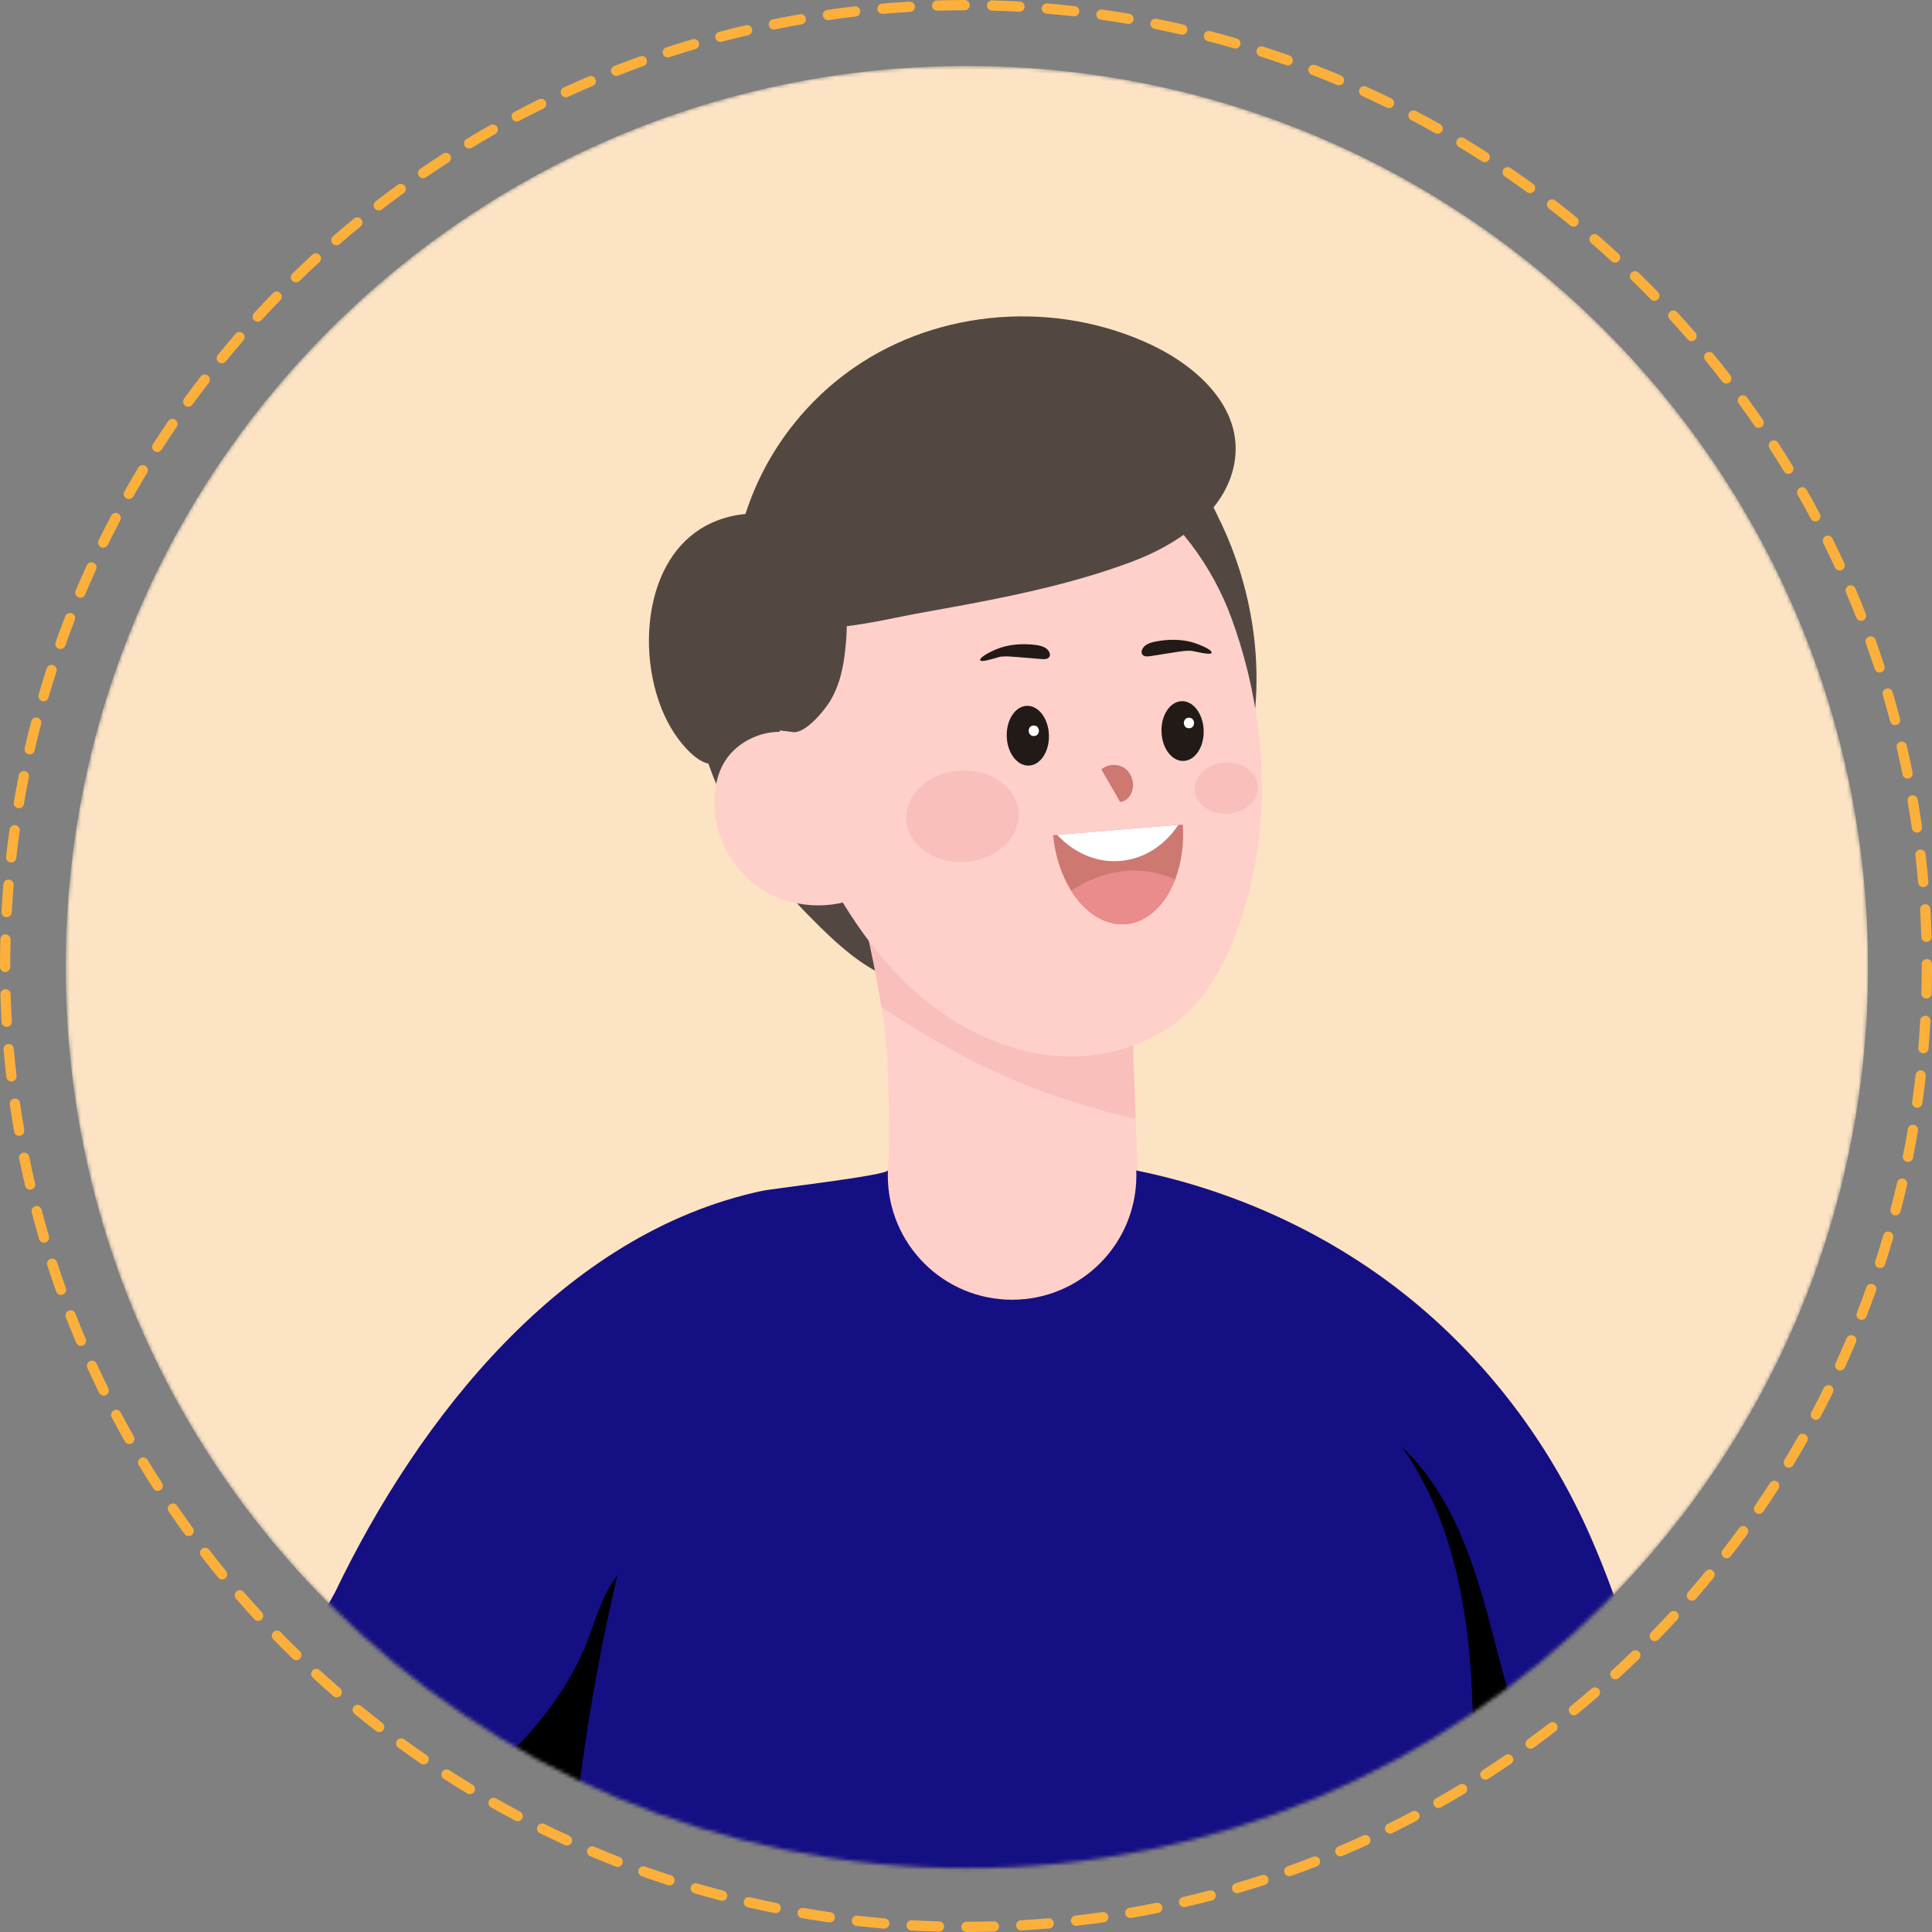 <svg width="512" height="512" viewBox="0 0 512 512" fill="none" xmlns="http://www.w3.org/2000/svg">
<rect x="0" y="0" width="512" height="512" fill="#808080" stroke="none"/>
<mask id="mask0" mask-type="alpha" maskUnits="userSpaceOnUse" x="17" y="17" width="479" height="479">
<path fill-rule="evenodd" clip-rule="evenodd" d="M495.057 256.291C495.057 388.193 388.129 495.111 256.238 495.111C124.337 495.111 17.419 388.193 17.419 256.291C17.419 124.401 124.337 17.472 256.238 17.472C388.129 17.472 495.057 124.401 495.057 256.291" fill="white"/>
</mask>
<g mask="url(#mask0)">
<path fill-rule="evenodd" clip-rule="evenodd" d="M495.057 256.291C495.057 388.193 388.129 495.111 256.238 495.111C124.337 495.111 17.419 388.193 17.419 256.291C17.419 124.401 124.337 17.472 256.238 17.472C388.129 17.472 495.057 124.401 495.057 256.291" fill="#FCE3C3"/>
<path fill-rule="evenodd" clip-rule="evenodd" d="M600.119 825.676C594.261 810.998 588.392 796.32 582.533 781.632C576.906 767.554 571.996 755.416 564.599 742.15C561.554 736.702 557.413 729.569 553.968 724.153C537.498 693.859 521.029 663.565 504.549 633.272C494.128 614.105 483.707 594.938 473.286 575.771C466.437 563.18 459.578 550.546 454.362 537.206C447.903 520.663 444.046 503.235 440.559 485.818C437.977 473.015 435.575 460.139 432.993 447.316C425.48 450.656 417.978 454.028 410.518 457.505C394.523 464.965 378.612 472.741 362.533 480.086C374.713 515.648 388.022 550.662 406.366 583.411C439.126 641.933 487.701 688.021 527.299 742.15C528.732 744.11 528.099 749.989 528.236 752.486C528.668 760.589 527.994 768.671 528.984 776.742C529.986 784.909 531.882 792.959 534.622 800.703C535.865 804.212 539.247 807.436 542.83 804.286C543.157 804.086 543.462 803.843 543.747 803.517C547.298 799.755 547.319 794.602 547.087 789.756C546.834 784.224 547.119 778.987 549.531 773.918C550.185 772.549 551.291 771.253 552.777 770.968C553.683 770.779 554.621 771.01 555.506 771.295C558.456 772.306 560.69 774.14 562.492 776.405C563.44 777.585 564.283 778.892 565.031 780.262C565.758 781.558 566.412 782.896 567.044 784.245C567.824 785.931 568.561 787.617 569.341 789.208C569.488 789.545 569.646 789.861 569.815 790.177C569.952 790.462 570.11 790.757 570.247 791.052C571.195 792.927 572.144 794.792 573.092 796.678C574.81 800.092 576.527 803.506 578.255 806.931C579.751 809.902 581.258 812.884 582.754 815.866C585.389 821.071 588.202 826.909 592.912 830.597C596.431 833.357 602.048 830.523 600.119 825.676" fill="#FFCFCA"/>
<path fill-rule="evenodd" clip-rule="evenodd" d="M160.616 356.666C108.058 356.655 57.723 522.633 56.438 524.782C55.342 526.626 -49.216 680.571 -49.522 680.94C-49.522 680.94 -85.01 716.649 -93.682 727.387C-99.53 734.668 -105.641 742.191 -109.382 750.789C-113.344 759.893 -115.767 769.492 -118.36 779.049C-118.77 780.545 -119.181 782.084 -119.002 783.622C-118.665 786.393 -115.62 788.806 -112.838 787.542C-106.801 784.834 -104.725 776.921 -102.955 771.168C-101.311 765.804 -99.962 760.314 -97.433 755.288C-94.957 750.336 -91.216 746.701 -86.78 743.413C-83.588 741.032 -80.511 738.556 -77.245 736.248C-76.012 735.363 -74.705 734.478 -73.335 733.782C-71.481 732.824 -69.5 732.191 -67.413 732.349C-65.675 732.486 -63.146 733.319 -62.124 734.857C-61.007 736.522 -62.229 738.492 -62.925 740.041C-63.778 741.885 -65.001 743.519 -66.265 745.11C-68.425 747.797 -70.943 750.452 -72.25 753.666C-72.482 754.214 -72.671 754.772 -72.819 755.352C-74.41 761.505 -69.753 770.388 -62.872 764.814C-61.386 763.623 -60.238 762.085 -59.079 760.588C-53.536 753.455 -46.445 747.459 -42.283 739.399C-39.617 734.267 -37.541 728.872 -35.487 723.488C-31.63 713.436 -29.965 707.377 -29.228 702.562L-29.217 702.54L-29.101 702.351C-28.279 701.708 66.922 616.359 123.02 539.882C136.17 521.959 168.392 451.456 183.987 400.289C187.201 389.741 170.426 366.844 160.616 356.666" fill="#FFCFCA"/>
<path fill-rule="evenodd" clip-rule="evenodd" d="M236.394 238.336C252.284 246.45 268.468 253.963 284.758 261.265C289.658 263.456 294.61 265.659 299.868 266.754L301.891 321.968C300.933 322.6 299.911 323.127 298.857 323.57C294.041 335.792 282.145 344.443 268.205 344.443C253.211 344.443 240.567 334.423 236.584 320.714C236.278 320.619 235.983 320.524 235.677 320.44C235.677 319.155 235.667 317.869 235.667 316.584C235.403 314.929 235.266 313.233 235.266 311.505C235.266 309.882 235.393 308.291 235.625 306.721C235.614 304.508 235.604 302.285 235.593 300.062C235.561 291.569 235.519 283.066 234.634 274.615C234.36 272.023 234.023 269.441 233.602 266.87C232.611 260.474 231.262 254.131 229.914 247.788C228.797 242.572 227.69 237.346 226.573 232.141C229.692 234.975 232.622 236.408 236.394 238.336" fill="#FFCFCA"/>
<path fill-rule="evenodd" clip-rule="evenodd" d="M332.691 187.157C331.005 207.82 321.985 227.904 307.234 242.466C300.479 249.125 292.535 254.657 283.705 258.092C274 261.864 263.421 263.044 253.032 262.507C246.889 262.18 240.703 261.253 235.077 258.808C228.323 255.869 222.675 250.895 217.417 245.743C208.429 236.923 200.147 227.271 193.993 216.281C187.85 205.302 183.899 192.91 183.941 180.319C183.952 176.051 184.436 171.71 186.091 167.769C188.293 162.522 192.392 158.328 196.596 154.503C210.494 141.838 226.795 131.47 244.908 126.443C263.642 121.249 283.431 121.944 302.85 122.692C307.771 122.871 312.26 123.841 316.211 126.928C319.435 129.447 321.206 133.714 322.976 137.307C327.844 147.212 331.047 157.949 332.343 168.918C333.06 174.966 333.186 181.088 332.691 187.157" fill="#534741"/>
<path fill-rule="evenodd" clip-rule="evenodd" d="M300.954 296.49C282.777 292.433 265.181 285.795 249.101 276.459C243.98 273.498 238.67 270.316 233.602 266.87C232.611 260.474 231.262 254.131 229.914 247.788C228.797 242.572 227.69 237.346 226.573 232.141C229.692 234.975 232.622 236.408 236.394 238.336C252.284 246.45 268.468 253.963 284.758 261.265C289.658 263.456 294.61 265.659 299.868 266.754L300.954 296.49" fill="#F9BFBB"/>
<path fill-rule="evenodd" clip-rule="evenodd" d="M330.524 177.431C329.386 172.837 327.996 168.306 326.383 163.901C321.315 150.003 311.916 137.211 299.409 128.75C275.374 112.523 241.804 116.496 222.426 137.854C217.832 142.912 214.102 148.707 211.468 154.934C204.945 170.223 204.598 186.672 208.159 202.509C211.278 216.523 217.453 230.052 225.06 241.917C229.749 249.198 235.176 256.068 241.614 261.99C245.291 265.372 249.359 268.438 253.689 271.03C262.382 276.257 272.192 279.618 282.371 279.955C291.569 280.25 300.937 277.827 308.703 272.99C317.459 267.521 322.748 259.113 326.552 249.883C335.888 227.133 336.446 201.234 330.524 177.431" fill="#FFCFCA"/>
<path fill-rule="evenodd" clip-rule="evenodd" d="M229.282 237.061C220.537 241.434 209.473 240.802 201.349 235.333C194.489 230.728 190.011 222.826 189.379 214.607C189.274 213.111 189.284 211.614 189.432 210.108C189.695 207.484 190.37 204.881 191.613 202.563C194.732 196.842 201.507 193.47 207.987 193.986C214.489 194.524 220.463 198.717 223.561 204.449L229.282 237.061" fill="#FFCFCA"/>
<path fill-rule="evenodd" clip-rule="evenodd" d="M256.69 160.1C271.367 157.339 286.077 154.062 299.975 148.857C311.271 144.642 323.768 136.518 326.792 124.306C330.574 109.017 317.73 97.3 304.938 91.304C279.976 79.608 249.114 81.674 226.322 97.437C212.487 106.994 202.077 121.229 197.293 137.108C194.553 146.223 193.415 160.005 204.142 164.23C216.607 169.151 232.023 164.536 244.677 162.292C248.66 161.575 252.675 160.859 256.69 160.1" fill="#534741"/>
<path fill-rule="evenodd" clip-rule="evenodd" d="M172.405 163.303C173.68 153.851 177.853 145.116 185.555 140.216C196.735 133.104 213.657 135.106 220.454 147.276C224.89 155.221 224.963 165.347 223.752 174.145C223.193 178.255 222.108 182.364 219.906 185.925C218.43 188.317 213.436 194.492 210.106 194.007C208.989 193.839 207.83 193.691 206.871 193.617C206.682 193.596 206.492 193.586 206.302 193.586C202.889 193.596 199.706 194.46 196.756 196.167C194.554 197.358 192.784 198.981 191.456 201.035C187.262 205.619 180.951 197.706 178.727 194.366C173.354 186.273 170.909 174.303 172.405 163.303" fill="#534741"/>
<path fill-rule="evenodd" clip-rule="evenodd" d="M390.784 506.773C390.647 506.826 390.521 506.899 390.384 506.952C394.409 574.188 396.759 708.271 401.901 764.875C323.432 760.039 207.273 764.443 138.277 756.056C136.412 721.558 138.256 639.981 147.761 532.03C148.688 521.43 149.763 510.545 150.995 499.418C151.038 499.07 151.069 498.733 151.111 498.375L150.964 498.28C140.743 491.294 129.342 485.014 117.91 478.84C101.988 470.241 86.014 461.865 73.012 452.118C71.874 451.254 88.111 423.384 88.817 421.919C110.966 375.788 149.215 326.897 201.868 315.612C204.966 314.948 235.249 311.503 235.301 310.133C235.291 310.586 235.28 311.039 235.28 311.503C235.28 329.7 250.021 344.441 268.219 344.441C286.405 344.441 301.147 329.7 301.147 311.503C301.147 311.06 301.136 310.617 301.115 310.185C328.732 315.802 355.085 328.267 376.465 346.454C395.895 362.975 411.352 383.986 421.552 407.336C423.449 411.656 425.198 416.039 426.852 420.465C433.691 438.862 439.012 457.776 444.744 476.521C437.853 481.611 430.256 486.51 422.237 491.136C412.237 496.9 401.564 502.21 390.784 506.773" fill="#150F84"/>
<path fill-rule="evenodd" clip-rule="evenodd" d="M389.92 444.976C391.131 465.555 389.667 486.207 390.784 506.775C401.563 502.202 412.226 496.902 422.237 491.138C417.4 486.081 413.206 480.391 409.813 474.237C401.7 459.528 398.349 442.763 393.871 426.579C389.382 410.383 383.576 394.957 371.448 383.314C384.051 401.048 388.634 423.281 389.92 444.976" fill="black"/>
<path fill-rule="evenodd" clip-rule="evenodd" d="M265.258 174.017C266.564 173.88 267.871 173.986 269.177 174.091C271.475 174.281 273.782 174.47 276.09 174.66C276.848 174.723 277.807 174.681 278.144 173.986C278.302 173.649 278.25 173.238 278.102 172.89C277.544 171.552 275.911 171.109 274.478 170.92C270.937 170.477 267.186 170.719 263.867 172.121C263.214 172.395 259.505 174.091 259.768 174.966C260 175.735 264.52 174.091 265.258 174.017" fill="#211A17"/>
<path fill-rule="evenodd" clip-rule="evenodd" d="M315.526 172.458C314.22 172.416 312.924 172.616 311.628 172.816C309.341 173.174 307.055 173.532 304.779 173.891C304.02 174.007 303.061 174.038 302.682 173.374C302.492 173.037 302.513 172.626 302.629 172.268C303.093 170.898 304.694 170.329 306.106 170.045C309.605 169.339 313.366 169.307 316.78 170.466C317.444 170.688 321.279 172.11 321.079 172.995C320.9 173.785 316.274 172.479 315.526 172.458" fill="#211A17"/>
<path fill-rule="evenodd" clip-rule="evenodd" d="M311.43 233.067C308.848 239.789 304.096 244.426 298.332 244.9C292.779 245.363 287.511 241.855 283.865 236.038C281.368 232.045 279.629 226.976 279.081 221.339L280.167 221.244L312.262 218.6L313.453 218.505C313.822 223.836 313.052 228.863 311.43 233.067" fill="#CE7872"/>
<path fill-rule="evenodd" clip-rule="evenodd" d="M312.264 218.6C308.703 223.995 303.245 227.63 296.891 228.157C290.537 228.684 284.573 225.986 280.169 221.245L312.264 218.6" fill="white"/>
<path fill-rule="evenodd" clip-rule="evenodd" d="M311.432 233.065C308.85 239.787 304.098 244.424 298.334 244.898C292.781 245.361 287.513 241.853 283.867 236.036C285.437 235.004 287.07 234.097 288.788 233.339C293.73 231.137 299.283 230.178 304.625 231.031C307.006 231.411 309.261 232.117 311.432 233.065" fill="#EA8C8B"/>
<path fill-rule="evenodd" clip-rule="evenodd" d="M277.975 194.809C278.112 199.181 275.71 202.806 272.622 202.89C269.535 202.985 266.932 199.519 266.795 195.146C266.669 190.762 269.061 187.148 272.148 187.053C275.235 186.959 277.849 190.436 277.975 194.809" fill="#211A17"/>
<path fill-rule="evenodd" clip-rule="evenodd" d="M273.927 192.266C272.125 192.319 272.21 195.111 274.011 195.059C275.813 195.006 275.729 192.214 273.927 192.266" fill="white"/>
<path fill-rule="evenodd" clip-rule="evenodd" d="M307.807 193.913C307.934 198.286 310.547 201.753 313.634 201.658C316.721 201.563 319.113 197.949 318.987 193.576C318.85 189.193 316.247 185.726 313.16 185.821C310.073 185.916 307.67 189.53 307.807 193.913" fill="#211A17"/>
<path fill-rule="evenodd" clip-rule="evenodd" d="M315.045 190.203C313.254 190.255 313.328 193.048 315.129 192.995C316.931 192.942 316.847 190.139 315.045 190.203" fill="white"/>
<path fill-rule="evenodd" clip-rule="evenodd" d="M298.25 203.744C296.427 202.321 293.593 202.363 291.875 203.912L296.859 212.532C298.25 212.447 299.388 211.288 299.894 209.992C300.747 207.843 300.073 205.166 298.25 203.744" fill="#CE7872"/>
<path fill-rule="evenodd" clip-rule="evenodd" d="M254.226 204.229C246.007 204.798 239.716 210.667 240.18 217.347C240.644 224.028 247.682 228.98 255.901 228.411C264.12 227.842 270.41 221.963 269.947 215.282C269.483 208.602 262.445 203.66 254.226 204.229" fill="#F9BFBB"/>
<path fill-rule="evenodd" clip-rule="evenodd" d="M333.337 208.274C333.084 204.534 329.133 201.752 324.518 202.068C319.902 202.395 316.372 205.693 316.636 209.434C316.899 213.185 320.851 215.966 325.455 215.64C330.07 215.324 333.6 212.026 333.337 208.274" fill="#F9BFBB"/>
<path fill-rule="evenodd" clip-rule="evenodd" d="M163.606 417.484C157.358 444.038 153.133 471.086 150.962 498.282C140.741 491.296 129.34 485.016 117.908 478.841C121.301 476.481 124.599 473.983 127.791 471.339C139.213 461.845 149.171 450.233 154.998 436.567C157.832 429.865 159.107 423.195 163.606 417.484" fill="black"/>
</g>
<path fill-rule="evenodd" clip-rule="evenodd" d="M248.365 2.834C247.638 2.834 247.026 2.255 247.005 1.517C246.984 0.759 247.574 0.137 248.322 0.116C250.746 0.042 253.201 0.011 255.635 0C256.383 0 256.994 0.611 256.994 1.359C256.994 2.107 256.394 2.719 255.635 2.719C253.233 2.729 250.799 2.761 248.407 2.834H248.365ZM270.179 3.109H270.105C267.692 2.972 265.258 2.877 262.877 2.814C262.128 2.793 261.528 2.171 261.549 1.423C261.57 0.664 262.213 0.043 262.95 0.095C265.353 0.158 267.818 0.264 270.252 0.39C271.001 0.432 271.57 1.075 271.538 1.823C271.496 2.55 270.895 3.109 270.179 3.109ZM233.846 3.671C233.15 3.671 232.56 3.144 232.497 2.438C232.434 1.68 232.992 1.026 233.74 0.963C236.175 0.753 238.63 0.573 241.022 0.436C241.801 0.394 242.423 0.974 242.465 1.722C242.507 2.47 241.928 3.113 241.18 3.155C238.809 3.292 236.385 3.461 233.972 3.671H233.846ZM284.666 4.33L284.508 4.319C282.137 4.056 279.713 3.814 277.311 3.613C276.563 3.55 276.015 2.897 276.068 2.149C276.131 1.401 276.795 0.863 277.543 0.905C279.966 1.106 282.411 1.348 284.813 1.622C285.561 1.696 286.099 2.37 286.014 3.118C285.941 3.814 285.351 4.33 284.666 4.33ZM219.411 5.331C218.747 5.331 218.157 4.836 218.062 4.161C217.957 3.424 218.473 2.728 219.211 2.623C221.634 2.275 224.079 1.959 226.46 1.685C227.219 1.601 227.882 2.138 227.967 2.886C228.051 3.634 227.514 4.298 226.776 4.383C224.416 4.657 222.003 4.973 219.6 5.31L219.411 5.331ZM299.058 6.344L298.827 6.322C296.477 5.922 294.064 5.553 291.682 5.216C290.945 5.111 290.429 4.426 290.534 3.678C290.639 2.94 291.324 2.424 292.062 2.529C294.475 2.866 296.909 3.246 299.29 3.646C300.028 3.773 300.523 4.479 300.397 5.216C300.291 5.88 299.712 6.344 299.058 6.344ZM205.081 7.808C204.449 7.808 203.88 7.366 203.754 6.723C203.606 5.985 204.08 5.269 204.807 5.121C207.178 4.637 209.602 4.184 211.994 3.773C212.742 3.646 213.437 4.142 213.564 4.879C213.69 5.617 213.195 6.323 212.457 6.449C210.086 6.86 207.694 7.313 205.355 7.787L205.081 7.808ZM313.316 9.199C313.222 9.199 313.116 9.188 313.011 9.167C310.672 8.63 308.301 8.113 305.941 7.639C305.214 7.502 304.729 6.786 304.876 6.048C305.024 5.31 305.74 4.826 306.478 4.973C308.859 5.458 311.262 5.974 313.622 6.512C314.36 6.68 314.813 7.407 314.644 8.145C314.497 8.777 313.938 9.199 313.316 9.199ZM190.918 11.117C190.317 11.117 189.769 10.706 189.601 10.105C189.411 9.378 189.843 8.63 190.57 8.44C192.92 7.819 195.312 7.228 197.672 6.681C198.399 6.512 199.126 6.965 199.305 7.692C199.474 8.43 199.01 9.157 198.283 9.325C195.955 9.873 193.594 10.453 191.266 11.064C191.15 11.095 191.034 11.117 190.918 11.117ZM327.392 12.865C327.266 12.865 327.139 12.844 327.013 12.813C324.684 12.138 322.345 11.485 320.037 10.884C319.31 10.695 318.878 9.957 319.068 9.23C319.258 8.503 319.995 8.061 320.722 8.25C323.051 8.861 325.422 9.515 327.771 10.2C328.488 10.41 328.899 11.159 328.699 11.886C328.52 12.476 327.982 12.865 327.392 12.865ZM176.967 15.225C176.398 15.225 175.871 14.856 175.681 14.287C175.449 13.571 175.839 12.802 176.545 12.57C178.863 11.811 181.213 11.084 183.531 10.399C184.248 10.188 185.006 10.599 185.217 11.326C185.428 12.043 185.017 12.802 184.3 13.012C182.003 13.687 179.675 14.403 177.388 15.151C177.251 15.193 177.114 15.225 176.967 15.225ZM341.249 17.344C341.102 17.344 340.944 17.323 340.796 17.26C338.541 16.459 336.234 15.679 333.926 14.931C333.209 14.7 332.82 13.941 333.051 13.224C333.273 12.508 334.042 12.118 334.758 12.35C337.098 13.098 339.426 13.899 341.702 14.7C342.408 14.952 342.777 15.732 342.535 16.438C342.334 16.997 341.808 17.344 341.249 17.344ZM163.279 20.124C162.741 20.124 162.225 19.798 162.014 19.26C161.74 18.565 162.088 17.775 162.783 17.501C165.049 16.616 167.356 15.752 169.632 14.93C170.338 14.677 171.118 15.046 171.371 15.752C171.624 16.457 171.255 17.237 170.549 17.49C168.294 18.301 166.018 19.155 163.774 20.029C163.616 20.093 163.447 20.124 163.279 20.124ZM354.842 22.612C354.673 22.612 354.494 22.581 354.315 22.507C352.092 21.569 349.826 20.652 347.593 19.788C346.897 19.514 346.549 18.735 346.823 18.029C347.087 17.333 347.877 16.985 348.583 17.249C350.838 18.134 353.125 19.051 355.369 20.01C356.064 20.294 356.391 21.095 356.096 21.79C355.875 22.307 355.379 22.612 354.842 22.612ZM149.942 25.794C149.426 25.794 148.941 25.498 148.709 24.993C148.393 24.318 148.699 23.507 149.384 23.191C151.586 22.179 153.83 21.189 156.043 20.251C156.738 19.956 157.539 20.283 157.824 20.968C158.119 21.663 157.803 22.464 157.107 22.748C154.915 23.686 152.692 24.666 150.511 25.667C150.332 25.751 150.132 25.794 149.942 25.794ZM368.107 28.661C367.907 28.661 367.696 28.619 367.507 28.524C365.336 27.46 363.134 26.416 360.953 25.426C360.268 25.11 359.973 24.309 360.278 23.624C360.594 22.939 361.406 22.644 362.08 22.95C364.282 23.951 366.516 25.005 368.708 26.079C369.382 26.416 369.656 27.228 369.329 27.902C369.087 28.387 368.602 28.661 368.107 28.661ZM136.938 32.21C136.454 32.21 135.98 31.947 135.737 31.483C135.389 30.819 135.642 29.997 136.306 29.649C138.456 28.511 140.637 27.395 142.797 26.33C143.471 25.993 144.283 26.267 144.62 26.941C144.946 27.616 144.672 28.438 143.998 28.764C141.87 29.818 139.71 30.924 137.581 32.052C137.37 32.157 137.16 32.21 136.938 32.21ZM380.995 35.457C380.764 35.457 380.542 35.404 380.321 35.289C378.235 34.098 376.096 32.928 373.967 31.811C373.303 31.464 373.05 30.642 373.398 29.978C373.746 29.314 374.568 29.061 375.232 29.409C377.381 30.536 379.541 31.716 381.659 32.918C382.312 33.286 382.544 34.108 382.175 34.762C381.923 35.204 381.469 35.457 380.995 35.457ZM124.314 39.364C123.861 39.364 123.408 39.132 123.155 38.711C122.765 38.068 122.965 37.236 123.608 36.846C125.684 35.592 127.802 34.348 129.909 33.158C130.563 32.789 131.384 33.01 131.764 33.663C132.133 34.317 131.901 35.149 131.247 35.518C129.161 36.698 127.064 37.931 125.02 39.174C124.799 39.301 124.557 39.364 124.314 39.364ZM393.459 42.979C393.206 42.979 392.953 42.905 392.732 42.757C390.698 41.451 388.623 40.165 386.578 38.932C385.936 38.543 385.736 37.71 386.125 37.068C386.505 36.425 387.348 36.214 387.99 36.604C390.056 37.847 392.142 39.154 394.197 40.471C394.829 40.882 395.019 41.714 394.608 42.346C394.344 42.757 393.912 42.979 393.459 42.979ZM112.125 47.238C111.682 47.238 111.261 47.028 110.997 46.648C110.576 46.027 110.734 45.184 111.345 44.762C113.347 43.382 115.391 42.023 117.425 40.716C118.057 40.305 118.9 40.484 119.311 41.117C119.711 41.749 119.532 42.592 118.9 43.003C116.887 44.299 114.864 45.647 112.883 46.996C112.652 47.165 112.388 47.238 112.125 47.238ZM405.483 51.188C405.209 51.188 404.924 51.104 404.682 50.936C402.753 49.524 400.762 48.122 398.771 46.763C398.149 46.342 397.991 45.488 398.412 44.877C398.834 44.255 399.687 44.097 400.298 44.519C402.321 45.899 404.334 47.311 406.283 48.733C406.884 49.176 407.021 50.029 406.578 50.63C406.315 50.999 405.904 51.188 405.483 51.188ZM100.386 55.793C99.975 55.793 99.574 55.614 99.3 55.266C98.847 54.666 98.953 53.812 99.553 53.359C101.471 51.873 103.431 50.398 105.391 48.976C105.991 48.533 106.845 48.66 107.287 49.271C107.73 49.871 107.593 50.725 106.992 51.167C105.054 52.579 103.104 54.033 101.208 55.509C100.965 55.698 100.67 55.793 100.386 55.793ZM416.999 60.069C416.703 60.069 416.398 59.974 416.145 59.764C414.28 58.246 412.373 56.729 410.476 55.264C409.886 54.811 409.77 53.958 410.234 53.357C410.687 52.767 411.54 52.651 412.141 53.115C414.059 54.59 415.987 56.118 417.863 57.656C418.442 58.13 418.537 58.995 418.052 59.574C417.789 59.901 417.399 60.069 416.999 60.069ZM89.143 65.003C88.764 65.003 88.384 64.845 88.121 64.529C87.626 63.97 87.689 63.106 88.247 62.611C90.091 61.02 91.967 59.439 93.832 57.901C94.412 57.427 95.275 57.511 95.75 58.09C96.224 58.681 96.139 59.534 95.56 60.008C93.706 61.526 91.851 63.085 90.039 64.665C89.775 64.887 89.459 65.003 89.143 65.003ZM428.01 69.595C427.673 69.595 427.347 69.469 427.083 69.237C425.323 67.625 423.511 66.002 421.688 64.422C421.119 63.937 421.056 63.073 421.551 62.504C422.036 61.935 422.9 61.872 423.469 62.367C425.313 63.969 427.146 65.602 428.927 67.235C429.475 67.741 429.517 68.594 429.011 69.153C428.737 69.448 428.369 69.595 428.01 69.595ZM78.435 74.833C78.087 74.833 77.729 74.696 77.465 74.422C76.938 73.885 76.949 73.031 77.486 72.504C79.225 70.819 81.006 69.122 82.797 67.478C83.355 66.973 84.209 67.004 84.725 67.563C85.231 68.111 85.189 68.975 84.641 69.48C82.871 71.114 81.1 72.778 79.383 74.454C79.12 74.707 78.782 74.833 78.435 74.833ZM438.441 79.724C438.083 79.724 437.735 79.587 437.472 79.313C435.776 77.574 434.058 75.856 432.351 74.202C431.814 73.675 431.793 72.822 432.319 72.274C432.846 71.737 433.7 71.726 434.237 72.253C435.965 73.918 437.704 75.656 439.411 77.416C439.938 77.953 439.927 78.807 439.39 79.334C439.126 79.587 438.779 79.724 438.441 79.724ZM68.311 85.264C67.984 85.264 67.657 85.148 67.394 84.906C66.836 84.4 66.804 83.547 67.31 82.988C68.954 81.197 70.639 79.406 72.325 77.678C72.852 77.14 73.716 77.119 74.254 77.646C74.791 78.173 74.802 79.026 74.275 79.564C72.61 81.281 70.945 83.052 69.312 84.822C69.048 85.117 68.68 85.264 68.311 85.264ZM448.283 90.417C447.903 90.417 447.524 90.259 447.261 89.942C445.68 88.141 444.057 86.318 442.435 84.558C441.929 84.01 441.961 83.146 442.519 82.64C443.067 82.135 443.931 82.166 444.437 82.714C446.081 84.505 447.714 86.339 449.305 88.162C449.8 88.731 449.737 89.584 449.168 90.079C448.915 90.301 448.599 90.417 448.283 90.417ZM58.787 96.266C58.482 96.266 58.176 96.161 57.923 95.961C57.344 95.476 57.259 94.622 57.733 94.043C59.261 92.178 60.842 90.292 62.444 88.448C62.939 87.879 63.792 87.816 64.361 88.311C64.93 88.806 64.993 89.659 64.498 90.228C62.918 92.051 61.348 93.916 59.841 95.76C59.567 96.098 59.177 96.266 58.787 96.266ZM457.493 101.649C457.093 101.649 456.693 101.47 456.419 101.122C454.965 99.247 453.458 97.34 451.919 95.475C451.445 94.885 451.53 94.031 452.109 93.557C452.689 93.083 453.542 93.167 454.027 93.747C455.576 95.633 457.104 97.561 458.568 99.458C459.032 100.048 458.926 100.901 458.326 101.365C458.084 101.554 457.788 101.649 457.493 101.649ZM49.893 107.783C49.619 107.783 49.345 107.699 49.103 107.52C48.492 107.077 48.355 106.234 48.797 105.623C50.23 103.653 51.706 101.682 53.181 99.775C53.644 99.175 54.498 99.069 55.088 99.522C55.688 99.986 55.794 100.839 55.341 101.429C53.876 103.326 52.411 105.275 51 107.225C50.736 107.594 50.315 107.783 49.893 107.783ZM466.06 113.378C465.628 113.378 465.196 113.177 464.932 112.798C463.584 110.817 462.182 108.836 460.76 106.897C460.317 106.286 460.454 105.443 461.065 105.001C461.666 104.558 462.519 104.685 462.962 105.296C464.395 107.256 465.807 109.258 467.177 111.249C467.598 111.871 467.451 112.714 466.829 113.146C466.597 113.304 466.323 113.378 466.06 113.378ZM41.671 119.794C41.419 119.794 41.166 119.72 40.944 119.583C40.312 119.172 40.123 118.329 40.533 117.697C41.85 115.653 43.21 113.598 44.58 111.607C45.001 110.985 45.844 110.827 46.466 111.248C47.087 111.67 47.245 112.523 46.824 113.134C45.465 115.115 44.127 117.138 42.82 119.172C42.556 119.573 42.124 119.794 41.671 119.794ZM473.929 125.581C473.476 125.581 473.023 125.349 472.77 124.928C471.527 122.873 470.231 120.808 468.935 118.806C468.535 118.173 468.714 117.331 469.346 116.93C469.978 116.519 470.821 116.698 471.221 117.331C472.528 119.364 473.835 121.44 475.089 123.516C475.478 124.158 475.278 124.991 474.635 125.381C474.414 125.518 474.172 125.581 473.929 125.581ZM34.149 132.26C33.928 132.26 33.696 132.207 33.486 132.091C32.832 131.722 32.6 130.89 32.969 130.237C34.17 128.119 35.414 125.99 36.657 123.914C37.047 123.272 37.879 123.061 38.533 123.451C39.175 123.841 39.376 124.673 38.986 125.316C37.753 127.371 36.52 129.478 35.329 131.575C35.087 132.017 34.623 132.26 34.149 132.26ZM481.093 138.202C480.608 138.202 480.134 137.939 479.892 137.475C478.764 135.346 477.595 133.218 476.415 131.153C476.046 130.499 476.278 129.667 476.931 129.298C477.584 128.929 478.417 129.151 478.786 129.804C479.976 131.901 481.156 134.05 482.294 136.2C482.642 136.864 482.389 137.686 481.725 138.033C481.525 138.149 481.304 138.202 481.093 138.202ZM27.355 145.146C27.155 145.146 26.944 145.104 26.754 145.009C26.08 144.672 25.806 143.861 26.133 143.186C27.207 141.005 28.324 138.803 29.462 136.664C29.81 136 30.632 135.747 31.296 136.095C31.96 136.443 32.213 137.265 31.865 137.928C30.748 140.046 29.642 142.227 28.577 144.388C28.335 144.872 27.85 145.146 27.355 145.146ZM487.523 151.195C487.006 151.195 486.511 150.9 486.29 150.404C485.289 148.244 484.246 146.053 483.181 143.893C482.855 143.218 483.129 142.407 483.803 142.08C484.467 141.743 485.289 142.017 485.615 142.691C486.701 144.862 487.754 147.085 488.755 149.266C489.071 149.951 488.776 150.763 488.092 151.079C487.902 151.163 487.712 151.195 487.523 151.195ZM21.296 158.403C21.127 158.403 20.948 158.371 20.769 158.297C20.084 158.002 19.758 157.212 20.052 156.516C20.99 154.272 21.991 152.017 22.992 149.804C23.308 149.13 24.109 148.825 24.794 149.141C25.479 149.446 25.785 150.258 25.468 150.932C24.468 153.124 23.488 155.357 22.55 157.57C22.339 158.097 21.833 158.403 21.296 158.403ZM493.192 164.533C492.644 164.533 492.138 164.206 491.927 163.669C491.063 161.456 490.146 159.212 489.198 156.999C488.914 156.304 489.23 155.513 489.925 155.218C490.61 154.923 491.411 155.25 491.706 155.935C492.654 158.179 493.581 160.445 494.456 162.678C494.73 163.384 494.382 164.164 493.687 164.438C493.529 164.501 493.36 164.533 493.192 164.533ZM16.015 171.994C15.868 171.994 15.71 171.973 15.562 171.92C14.856 171.667 14.488 170.888 14.741 170.182C15.552 167.895 16.416 165.577 17.291 163.312C17.564 162.616 18.355 162.268 19.05 162.532C19.756 162.806 20.104 163.596 19.83 164.291C18.955 166.546 18.102 168.833 17.301 171.098C17.101 171.657 16.574 171.994 16.015 171.994ZM498.101 178.223C497.532 178.223 496.994 177.864 496.805 177.285C496.067 175.009 495.277 172.712 494.465 170.446C494.213 169.74 494.581 168.961 495.287 168.708C495.993 168.455 496.773 168.824 497.026 169.53C497.848 171.816 498.638 174.145 499.397 176.442C499.629 177.158 499.239 177.928 498.522 178.159C498.385 178.202 498.238 178.223 498.101 178.223ZM11.538 185.861C11.412 185.861 11.275 185.84 11.148 185.797C10.432 185.587 10.021 184.839 10.232 184.112C10.906 181.793 11.633 179.444 12.381 177.126C12.613 176.42 13.372 176.03 14.088 176.251C14.805 176.483 15.195 177.252 14.963 177.968C14.225 180.266 13.509 182.584 12.834 184.881C12.666 185.471 12.128 185.861 11.538 185.861ZM502.222 192.172C501.611 192.172 501.063 191.771 500.905 191.16C500.294 188.832 499.63 186.492 498.955 184.195C498.745 183.468 499.156 182.72 499.872 182.499C500.599 182.288 501.358 182.699 501.568 183.426C502.253 185.744 502.907 188.115 503.528 190.465C503.729 191.192 503.286 191.929 502.57 192.119C502.454 192.151 502.338 192.172 502.222 192.172ZM7.859 199.929C7.765 199.929 7.659 199.919 7.554 199.897C6.827 199.718 6.363 198.991 6.532 198.264C7.08 195.904 7.659 193.523 8.281 191.162C8.47 190.435 9.208 190.003 9.935 190.193C10.662 190.383 11.094 191.12 10.905 191.847C10.304 194.186 9.724 196.547 9.187 198.875C9.04 199.497 8.481 199.929 7.859 199.929ZM505.519 206.324C504.887 206.324 504.318 205.882 504.192 205.239C503.718 202.9 503.201 200.529 502.653 198.179C502.474 197.442 502.927 196.715 503.665 196.546C504.392 196.377 505.13 196.83 505.298 197.558C505.857 199.928 506.373 202.331 506.858 204.702C507.005 205.439 506.531 206.156 505.793 206.303L505.519 206.324ZM5.003 214.184L4.771 214.163C4.034 214.037 3.539 213.331 3.665 212.593C4.065 210.201 4.519 207.788 4.993 205.407C5.14 204.669 5.857 204.195 6.594 204.343C7.332 204.49 7.806 205.207 7.659 205.944C7.184 208.294 6.742 210.686 6.341 213.057C6.225 213.71 5.657 214.184 5.003 214.184ZM508.017 220.653C507.343 220.653 506.763 220.169 506.668 219.484C506.321 217.102 505.941 214.7 505.53 212.35C505.404 211.602 505.899 210.907 506.637 210.77C507.374 210.643 508.08 211.138 508.217 211.876C508.628 214.268 509.018 216.691 509.355 219.104C509.471 219.842 508.955 220.537 508.207 220.643L508.017 220.653ZM2.97 228.58L2.812 228.569C2.064 228.485 1.526 227.811 1.61 227.073C1.884 224.66 2.19 222.226 2.538 219.824C2.643 219.075 3.328 218.57 4.066 218.665C4.814 218.77 5.33 219.455 5.225 220.203C4.887 222.574 4.582 224.987 4.318 227.368C4.234 228.063 3.644 228.58 2.97 228.58ZM509.682 235.098C508.987 235.098 508.386 234.561 508.323 233.855C508.123 231.452 507.87 229.039 507.596 226.658C507.512 225.91 508.049 225.235 508.797 225.151C509.545 225.067 510.22 225.604 510.304 226.352C510.578 228.744 510.82 231.189 511.031 233.623C511.105 234.371 510.546 235.024 509.798 235.087L509.682 235.098ZM1.752 243.067H1.678C0.93 243.025 0.351 242.382 0.393 241.634C0.53 239.221 0.698 236.766 0.898 234.343C0.962 233.594 1.625 233.057 2.374 233.099C3.122 233.162 3.68 233.826 3.617 234.574C3.417 236.966 3.248 239.39 3.111 241.782C3.069 242.509 2.468 243.067 1.752 243.067ZM510.525 249.619C509.787 249.619 509.186 249.029 509.165 248.291C509.091 245.91 508.986 243.476 508.849 241.063C508.807 240.325 509.376 239.672 510.124 239.63C510.872 239.566 511.515 240.156 511.557 240.915C511.705 243.349 511.81 245.804 511.884 248.217C511.905 248.965 511.315 249.587 510.567 249.608L510.525 249.619ZM1.359 257.606C0.611 257.606 0 256.995 0 256.247V256.005C0 253.655 0.032 251.274 0.095 248.934C0.116 248.186 0.727 247.565 1.486 247.617C2.244 247.638 2.834 248.26 2.813 249.008C2.75 251.326 2.719 253.676 2.719 256.005V256.247C2.719 256.995 2.107 257.606 1.359 257.606ZM510.536 264.635H510.505C509.746 264.614 509.156 263.981 509.177 263.233C509.251 260.82 509.282 258.386 509.282 256.005V255.52C509.282 254.772 509.894 254.161 510.642 254.161C511.39 254.161 512.001 254.772 512.001 255.52V256.005C512.001 258.418 511.969 260.873 511.895 263.307C511.874 264.045 511.274 264.635 510.536 264.635ZM1.778 272.136C1.062 272.136 0.461 271.578 0.419 270.851C0.282 268.427 0.177 265.972 0.103 263.549C0.082 262.801 0.672 262.179 1.431 262.158H1.462C2.2 262.158 2.8 262.737 2.822 263.475C2.895 265.867 3.001 268.301 3.138 270.703C3.18 271.451 2.6 272.094 1.852 272.136H1.778ZM509.724 279.146H509.608C508.86 279.083 508.301 278.43 508.364 277.682C508.575 275.269 508.744 272.845 508.87 270.464C508.912 269.716 509.566 269.168 510.303 269.178C511.062 269.221 511.631 269.863 511.589 270.611C511.452 273.024 511.283 275.479 511.072 277.903C511.02 278.619 510.419 279.146 509.724 279.146ZM3.024 286.624C2.35 286.624 1.76 286.108 1.676 285.412C1.402 282.999 1.159 280.544 0.949 278.142C0.885 277.393 1.444 276.74 2.192 276.677C2.94 276.603 3.593 277.162 3.657 277.91C3.867 280.291 4.11 282.715 4.384 285.107C4.468 285.855 3.931 286.529 3.182 286.613L3.024 286.624ZM508.079 293.589L507.889 293.578C507.152 293.473 506.635 292.788 506.73 292.04C507.078 289.658 507.383 287.245 507.657 284.875C507.742 284.126 508.405 283.579 509.154 283.673C509.902 283.758 510.439 284.432 510.355 285.18C510.081 287.572 509.765 290.017 509.427 292.43C509.333 293.104 508.753 293.589 508.079 293.589ZM5.077 301.02C4.434 301.02 3.855 300.556 3.739 299.892C3.328 297.49 2.949 295.056 2.601 292.674C2.496 291.926 3.012 291.241 3.76 291.136C4.498 291.031 5.183 291.536 5.298 292.284C5.636 294.645 6.015 297.047 6.426 299.428C6.552 300.166 6.057 300.872 5.309 300.998L5.077 301.02ZM505.626 307.922L505.352 307.901C504.614 307.754 504.14 307.037 504.288 306.3C504.762 303.95 505.204 301.558 505.615 299.187C505.742 298.45 506.458 297.954 507.185 298.081C507.923 298.207 508.418 298.913 508.292 299.651C507.881 302.043 507.428 304.466 506.953 306.837C506.827 307.48 506.258 307.922 505.626 307.922ZM7.964 315.267C7.353 315.267 6.795 314.846 6.647 314.214C6.089 311.853 5.573 309.451 5.088 307.08C4.94 306.343 5.414 305.626 6.152 305.478C6.89 305.331 7.606 305.805 7.754 306.532C8.228 308.882 8.744 311.263 9.292 313.602C9.461 314.329 9.008 315.067 8.28 315.236C8.175 315.257 8.07 315.267 7.964 315.267ZM502.336 322.093C502.22 322.093 502.115 322.072 501.999 322.051C501.272 321.861 500.829 321.113 501.019 320.386C501.63 318.078 502.209 315.707 502.757 313.368C502.926 312.631 503.653 312.178 504.391 312.346C505.118 312.515 505.571 313.252 505.402 313.979C504.854 316.35 504.264 318.732 503.653 321.071C503.495 321.682 502.947 322.093 502.336 322.093ZM11.664 329.333C11.084 329.333 10.536 328.943 10.368 328.353C9.683 326.024 9.019 323.653 8.408 321.314C8.208 320.587 8.65 319.839 9.377 319.649C10.104 319.46 10.842 319.892 11.031 320.619C11.643 322.937 12.296 325.276 12.97 327.584C13.181 328.311 12.77 329.059 12.053 329.28C11.927 329.312 11.801 329.333 11.664 329.333ZM498.248 336.043C498.111 336.043 497.974 336.022 497.826 335.98C497.12 335.748 496.72 334.979 496.952 334.262C497.7 331.986 498.416 329.668 499.091 327.36C499.301 326.633 500.06 326.222 500.777 326.433C501.493 326.644 501.914 327.403 501.704 328.119C501.019 330.458 500.292 332.808 499.544 335.105C499.354 335.685 498.827 336.043 498.248 336.043ZM16.175 343.156C15.617 343.156 15.09 342.808 14.889 342.25C14.068 339.953 13.277 337.635 12.529 335.338C12.297 334.621 12.687 333.852 13.404 333.62C14.11 333.388 14.879 333.778 15.111 334.495C15.848 336.76 16.639 339.068 17.45 341.344C17.703 342.05 17.334 342.819 16.628 343.072C16.48 343.135 16.323 343.156 16.175 343.156ZM493.347 349.785C493.179 349.785 493.021 349.754 492.852 349.69C492.157 349.427 491.809 348.637 492.083 347.931C492.958 345.676 493.811 343.389 494.612 341.134C494.865 340.428 495.644 340.06 496.35 340.312C497.056 340.565 497.425 341.345 497.172 342.051C496.361 344.327 495.497 346.645 494.612 348.921C494.401 349.458 493.895 349.785 493.347 349.785ZM21.453 356.675C20.926 356.675 20.42 356.369 20.199 355.853C19.261 353.629 18.334 351.353 17.449 349.099C17.185 348.403 17.523 347.613 18.229 347.339C18.924 347.065 19.714 347.413 19.988 348.108C20.852 350.342 21.769 352.586 22.707 354.789C22.991 355.484 22.675 356.274 21.98 356.569C21.811 356.643 21.632 356.675 21.453 356.675ZM487.67 363.209C487.48 363.209 487.28 363.177 487.101 363.093C486.416 362.777 486.121 361.966 486.426 361.291C487.438 359.089 488.418 356.855 489.356 354.653C489.64 353.958 490.441 353.642 491.136 353.926C491.821 354.221 492.148 355.022 491.853 355.707C490.915 357.941 489.914 360.195 488.903 362.419C488.671 362.914 488.186 363.209 487.67 363.209ZM27.489 369.858C26.994 369.858 26.509 369.585 26.267 369.1C25.203 366.94 24.149 364.727 23.137 362.514C22.821 361.84 23.127 361.029 23.812 360.712C24.486 360.407 25.297 360.702 25.614 361.387C26.615 363.568 27.658 365.76 28.712 367.899C29.038 368.573 28.764 369.384 28.09 369.722C27.9 369.816 27.689 369.858 27.489 369.858ZM481.221 376.283C481.011 376.283 480.789 376.231 480.589 376.125C479.925 375.767 479.673 374.945 480.02 374.281C481.148 372.153 482.265 369.982 483.318 367.833C483.655 367.158 484.467 366.884 485.141 367.211C485.816 367.548 486.089 368.36 485.752 369.034C484.688 371.205 483.571 373.396 482.423 375.556C482.18 376.02 481.706 376.283 481.221 376.283ZM34.276 382.681C33.802 382.681 33.338 382.428 33.096 381.985C31.895 379.878 30.715 377.728 29.587 375.589C29.239 374.925 29.492 374.104 30.156 373.756C30.82 373.408 31.642 373.661 31.99 374.325C33.107 376.432 34.276 378.561 35.456 380.647C35.825 381.3 35.593 382.133 34.94 382.501C34.729 382.617 34.508 382.681 34.276 382.681ZM474.047 388.95C473.805 388.95 473.562 388.897 473.341 388.76C472.698 388.37 472.498 387.538 472.888 386.895C474.131 384.84 475.354 382.733 476.544 380.636C476.913 379.993 477.745 379.762 478.399 380.13C479.052 380.499 479.284 381.332 478.915 381.985C477.714 384.103 476.47 386.221 475.206 388.296C474.953 388.718 474.511 388.95 474.047 388.95ZM41.791 395.103C41.349 395.103 40.906 394.882 40.643 394.471C39.336 392.437 38.04 390.362 36.786 388.286C36.396 387.643 36.596 386.811 37.239 386.421C37.882 386.031 38.714 386.242 39.104 386.885C40.348 388.929 41.633 390.994 42.929 393.006C43.34 393.639 43.161 394.471 42.529 394.882C42.297 395.03 42.044 395.103 41.791 395.103ZM466.165 401.195C465.891 401.195 465.627 401.111 465.396 400.953C464.774 400.531 464.616 399.688 465.037 399.067C466.397 397.086 467.745 395.052 469.052 393.04C469.452 392.407 470.295 392.228 470.927 392.629C471.56 393.04 471.739 393.883 471.338 394.504C470.021 396.548 468.651 398.603 467.282 400.605C467.018 400.984 466.597 401.195 466.165 401.195ZM49.998 407.072C49.577 407.072 49.166 406.883 48.892 406.514C47.48 404.575 46.057 402.563 44.688 400.55C44.255 399.939 44.413 399.085 45.035 398.664C45.657 398.243 46.5 398.401 46.921 399.022C48.291 401.003 49.693 402.995 51.094 404.912C51.536 405.524 51.4 406.377 50.799 406.82C50.557 406.988 50.272 407.072 49.998 407.072ZM457.588 412.954C457.304 412.954 457.009 412.859 456.756 412.669C456.166 412.216 456.06 411.362 456.513 410.762C457.978 408.876 459.443 406.926 460.865 404.977C461.297 404.366 462.151 404.239 462.762 404.682C463.362 405.125 463.499 405.968 463.057 406.579C461.624 408.549 460.149 410.519 458.663 412.427C458.4 412.774 457.999 412.954 457.588 412.954ZM58.881 418.568C58.48 418.568 58.091 418.399 57.827 418.072C56.278 416.186 54.75 414.269 53.275 412.361C52.822 411.761 52.928 410.907 53.528 410.454C54.118 409.991 54.972 410.096 55.435 410.697C56.889 412.583 58.396 414.49 59.924 416.355C60.398 416.934 60.314 417.788 59.734 418.262C59.481 418.473 59.176 418.568 58.881 418.568ZM448.367 424.205C448.051 424.205 447.735 424.1 447.482 423.879C446.913 423.384 446.85 422.52 447.345 421.961C448.915 420.138 450.485 418.284 452.013 416.429C452.487 415.85 453.34 415.755 453.92 416.24C454.499 416.714 454.584 417.567 454.11 418.147C452.571 420.022 450.991 421.908 449.4 423.742C449.126 424.047 448.746 424.205 448.367 424.205ZM68.395 429.549C68.026 429.549 67.668 429.401 67.394 429.117C65.761 427.336 64.128 425.502 62.537 423.658C62.041 423.089 62.105 422.236 62.663 421.741C63.232 421.256 64.096 421.309 64.581 421.878C66.161 423.701 67.784 425.513 69.396 427.273C69.902 427.831 69.87 428.685 69.312 429.19C69.059 429.433 68.722 429.549 68.395 429.549ZM438.527 434.913C438.19 434.913 437.842 434.787 437.578 434.534C437.041 434.007 437.031 433.143 437.557 432.605C439.233 430.888 440.898 429.118 442.52 427.358C443.037 426.8 443.89 426.768 444.449 427.274C444.996 427.78 445.039 428.644 444.522 429.191C442.889 430.983 441.193 432.764 439.507 434.502C439.243 434.776 438.885 434.913 438.527 434.913ZM78.531 439.981C78.183 439.981 77.846 439.854 77.583 439.591C75.844 437.905 74.106 436.167 72.42 434.428C71.893 433.891 71.903 433.027 72.441 432.5C72.978 431.983 73.842 431.994 74.369 432.531C76.044 434.259 77.762 435.977 79.48 437.642C80.017 438.169 80.028 439.022 79.501 439.57C79.237 439.844 78.889 439.981 78.531 439.981ZM428.093 445.049C427.735 445.049 427.366 444.902 427.092 444.607C426.586 444.048 426.628 443.195 427.176 442.689C428.936 441.066 430.706 439.401 432.434 437.726C432.971 437.199 433.835 437.21 434.362 437.747C434.879 438.284 434.868 439.148 434.331 439.675C432.582 441.361 430.801 443.058 429.02 444.691C428.757 444.923 428.43 445.049 428.093 445.049ZM89.237 449.81C88.931 449.81 88.604 449.705 88.352 449.483C86.508 447.882 84.674 446.249 82.893 444.605C82.346 444.099 82.303 443.246 82.82 442.687C83.325 442.139 84.179 442.097 84.737 442.613C86.497 444.226 88.309 445.848 90.132 447.429C90.701 447.913 90.764 448.777 90.269 449.346C89.995 449.652 89.626 449.81 89.237 449.81ZM417.114 454.563C416.724 454.563 416.334 454.394 416.06 454.068C415.586 453.477 415.67 452.624 416.25 452.15C418.115 450.622 419.98 449.063 421.781 447.493C422.35 447.008 423.204 447.06 423.699 447.629C424.194 448.198 424.131 449.063 423.562 449.547C421.739 451.128 419.853 452.719 417.978 454.257C417.725 454.457 417.419 454.563 417.114 454.563ZM100.502 459.029C100.207 459.029 99.923 458.934 99.67 458.744C97.752 457.259 95.824 455.731 93.948 454.193C93.369 453.718 93.284 452.854 93.759 452.275C94.233 451.695 95.086 451.611 95.666 452.085C97.531 453.602 99.427 455.12 101.335 456.595C101.925 457.048 102.03 457.901 101.577 458.502C101.314 458.839 100.903 459.029 100.502 459.029ZM405.619 463.437C405.198 463.437 404.787 463.247 404.513 462.878C404.081 462.267 404.207 461.424 404.818 460.982C406.757 459.57 408.707 458.105 410.603 456.651C411.193 456.187 412.047 456.293 412.5 456.893C412.963 457.483 412.858 458.337 412.257 458.8C410.35 460.276 408.38 461.751 406.42 463.173C406.178 463.352 405.893 463.437 405.619 463.437ZM112.261 467.586C111.997 467.586 111.734 467.512 111.502 467.354C109.5 465.984 107.498 464.561 105.528 463.128C104.916 462.686 104.779 461.843 105.222 461.232C105.665 460.621 106.518 460.494 107.119 460.937C109.068 462.349 111.059 463.761 113.03 465.109C113.652 465.531 113.81 466.384 113.388 466.996C113.125 467.385 112.693 467.586 112.261 467.586ZM393.637 471.643C393.184 471.643 392.752 471.422 392.488 471.011C392.088 470.379 392.267 469.546 392.899 469.135C394.901 467.85 396.924 466.501 398.916 465.142C399.527 464.72 400.38 464.879 400.802 465.5C401.223 466.111 401.065 466.965 400.454 467.386C398.442 468.767 396.397 470.115 394.374 471.422C394.142 471.569 393.89 471.643 393.637 471.643ZM124.505 475.47C124.274 475.47 124.031 475.407 123.81 475.28C121.734 474.026 119.648 472.72 117.593 471.403C116.961 471.002 116.782 470.159 117.193 469.527C117.593 468.895 118.436 468.716 119.068 469.116C121.102 470.423 123.167 471.719 125.211 472.952C125.854 473.341 126.065 474.174 125.675 474.817C125.422 475.238 124.969 475.47 124.505 475.47ZM381.216 479.147C380.742 479.147 380.278 478.894 380.025 478.451C379.657 477.798 379.888 476.965 380.542 476.597C382.628 475.417 384.725 474.194 386.769 472.961C387.412 472.572 388.255 472.772 388.644 473.415C389.024 474.057 388.824 474.9 388.181 475.29C386.105 476.533 383.987 477.777 381.88 478.967C381.669 479.083 381.437 479.147 381.216 479.147ZM137.18 482.644C136.969 482.644 136.748 482.592 136.548 482.486C134.419 481.359 132.259 480.179 130.131 478.977C129.478 478.609 129.246 477.776 129.614 477.123C129.983 476.47 130.816 476.238 131.469 476.607C133.566 477.797 135.705 478.967 137.823 480.084C138.487 480.432 138.739 481.253 138.392 481.917C138.139 482.381 137.675 482.644 137.18 482.644ZM368.393 485.922C367.887 485.922 367.402 485.648 367.17 485.164C366.833 484.489 367.118 483.678 367.792 483.341C369.941 482.287 372.101 481.181 374.209 480.064C374.873 479.716 375.695 479.969 376.053 480.633C376.401 481.297 376.148 482.119 375.484 482.466C373.345 483.604 371.164 484.711 368.993 485.785C368.793 485.88 368.593 485.922 368.393 485.922ZM150.255 489.082C150.066 489.082 149.876 489.04 149.697 488.956C147.484 487.944 145.261 486.89 143.069 485.816C142.405 485.489 142.121 484.667 142.458 483.993C142.785 483.329 143.607 483.044 144.271 483.382C146.431 484.435 148.633 485.489 150.824 486.49C151.509 486.796 151.804 487.607 151.499 488.281C151.267 488.787 150.772 489.082 150.255 489.082ZM355.21 491.957C354.672 491.957 354.166 491.641 353.956 491.125C353.661 490.43 353.987 489.639 354.672 489.344C356.853 488.417 359.077 487.448 361.268 486.436C361.953 486.13 362.765 486.426 363.07 487.11C363.386 487.795 363.081 488.596 362.406 488.912C360.183 489.924 357.939 490.914 355.737 491.842C355.557 491.915 355.378 491.957 355.21 491.957ZM163.69 494.751C163.522 494.751 163.353 494.73 163.195 494.667C160.93 493.782 158.643 492.854 156.399 491.906C155.714 491.611 155.387 490.821 155.682 490.125C155.967 489.44 156.768 489.114 157.463 489.398C159.676 490.336 161.941 491.263 164.175 492.127C164.881 492.401 165.229 493.192 164.955 493.887C164.744 494.424 164.228 494.751 163.69 494.751ZM341.681 497.227C341.122 497.227 340.596 496.879 340.395 496.331C340.142 495.625 340.511 494.846 341.228 494.593C343.472 493.781 345.748 492.938 348.003 492.064C348.698 491.79 349.489 492.127 349.763 492.833C350.026 493.529 349.689 494.319 348.983 494.593C346.718 495.478 344.41 496.342 342.134 497.153C341.986 497.206 341.828 497.227 341.681 497.227ZM177.433 499.651C177.296 499.651 177.148 499.63 177.011 499.588C174.703 498.84 172.364 498.039 170.067 497.228C169.361 496.975 168.992 496.195 169.245 495.489C169.498 494.783 170.267 494.414 170.984 494.667C173.249 495.468 175.557 496.258 177.843 496.996C178.56 497.228 178.95 497.997 178.729 498.713C178.539 499.282 178.002 499.651 177.433 499.651ZM327.857 501.726C327.267 501.726 326.719 501.337 326.55 500.746C326.34 500.03 326.751 499.271 327.467 499.061C329.785 498.386 332.103 497.659 334.379 496.922C335.096 496.69 335.865 497.08 336.097 497.796C336.329 498.513 335.939 499.282 335.222 499.514C332.925 500.251 330.576 500.978 328.236 501.674C328.11 501.705 327.983 501.726 327.857 501.726ZM191.381 503.739C191.275 503.739 191.159 503.718 191.043 503.687C188.683 503.076 186.312 502.422 183.994 501.737C183.278 501.527 182.856 500.768 183.067 500.052C183.278 499.335 184.036 498.924 184.763 499.135C187.05 499.799 189.4 500.452 191.728 501.063C192.455 501.253 192.887 501.99 192.698 502.717C192.54 503.328 191.992 503.739 191.381 503.739ZM313.789 505.416C313.168 505.416 312.609 504.994 312.462 504.373C312.293 503.635 312.746 502.908 313.484 502.74C315.802 502.202 318.162 501.612 320.501 501.001C321.228 500.811 321.966 501.243 322.156 501.97C322.356 502.697 321.913 503.435 321.197 503.635C318.837 504.246 316.445 504.836 314.095 505.384C313.99 505.405 313.884 505.416 313.789 505.416ZM205.554 507.005L205.28 506.984C202.899 506.499 200.496 505.983 198.136 505.435C197.409 505.266 196.956 504.539 197.124 503.802C197.293 503.074 198.009 502.621 198.747 502.79C201.076 503.327 203.457 503.844 205.817 504.318C206.555 504.465 207.029 505.182 206.882 505.919C206.755 506.562 206.186 507.005 205.554 507.005ZM299.534 508.291C298.892 508.291 298.312 507.828 298.196 507.164C298.07 506.426 298.565 505.72 299.303 505.594C301.663 505.193 304.055 504.751 306.415 504.266C307.142 504.129 307.869 504.593 308.017 505.33C308.164 506.068 307.69 506.784 306.952 506.932C304.561 507.417 302.148 507.87 299.766 508.281L299.534 508.291ZM219.886 509.462L219.697 509.451C217.294 509.114 214.86 508.724 212.479 508.324C211.731 508.197 211.235 507.491 211.362 506.754C211.488 506.006 212.194 505.51 212.932 505.637C215.303 506.048 217.705 506.417 220.076 506.754C220.824 506.859 221.34 507.555 221.235 508.292C221.14 508.977 220.55 509.462 219.886 509.462ZM285.14 510.355C284.455 510.355 283.876 509.839 283.792 509.143C283.707 508.406 284.245 507.731 284.993 507.647C287.374 507.373 289.787 507.068 292.158 506.72C292.906 506.615 293.591 507.131 293.696 507.879C293.802 508.617 293.285 509.312 292.548 509.417C290.145 509.755 287.701 510.071 285.298 510.345L285.14 510.355ZM234.331 511.094H234.215C231.802 510.883 229.357 510.641 226.944 510.378C226.196 510.293 225.659 509.619 225.743 508.871C225.827 508.123 226.512 507.585 227.25 507.67C229.631 507.944 232.055 508.175 234.447 508.386C235.195 508.449 235.753 509.103 235.69 509.851C235.627 510.557 235.037 511.094 234.331 511.094ZM270.652 511.59C269.936 511.59 269.346 511.032 269.304 510.305C269.262 509.557 269.831 508.914 270.579 508.872C272.971 508.735 275.405 508.566 277.796 508.366C278.524 508.282 279.198 508.851 279.261 509.599C279.324 510.347 278.776 511.011 278.028 511.074C275.605 511.274 273.15 511.453 270.737 511.59H270.652ZM248.851 511.905H248.809C246.385 511.842 243.93 511.737 241.507 511.6C240.759 511.557 240.19 510.915 240.232 510.167C240.274 509.418 240.906 508.849 241.665 508.881C244.057 509.018 246.491 509.123 248.883 509.187C249.631 509.208 250.231 509.829 250.21 510.588C250.189 511.326 249.578 511.905 248.851 511.905ZM256.12 511.999C255.372 511.999 254.761 511.388 254.761 510.639C254.761 509.891 255.372 509.28 256.12 509.28C258.501 509.28 260.936 509.249 263.348 509.175C264.097 509.112 264.729 509.744 264.75 510.502C264.771 511.251 264.181 511.872 263.422 511.893C260.988 511.967 258.533 511.999 256.12 511.999V511.999Z" fill="#FBB03B"/>
</svg>

